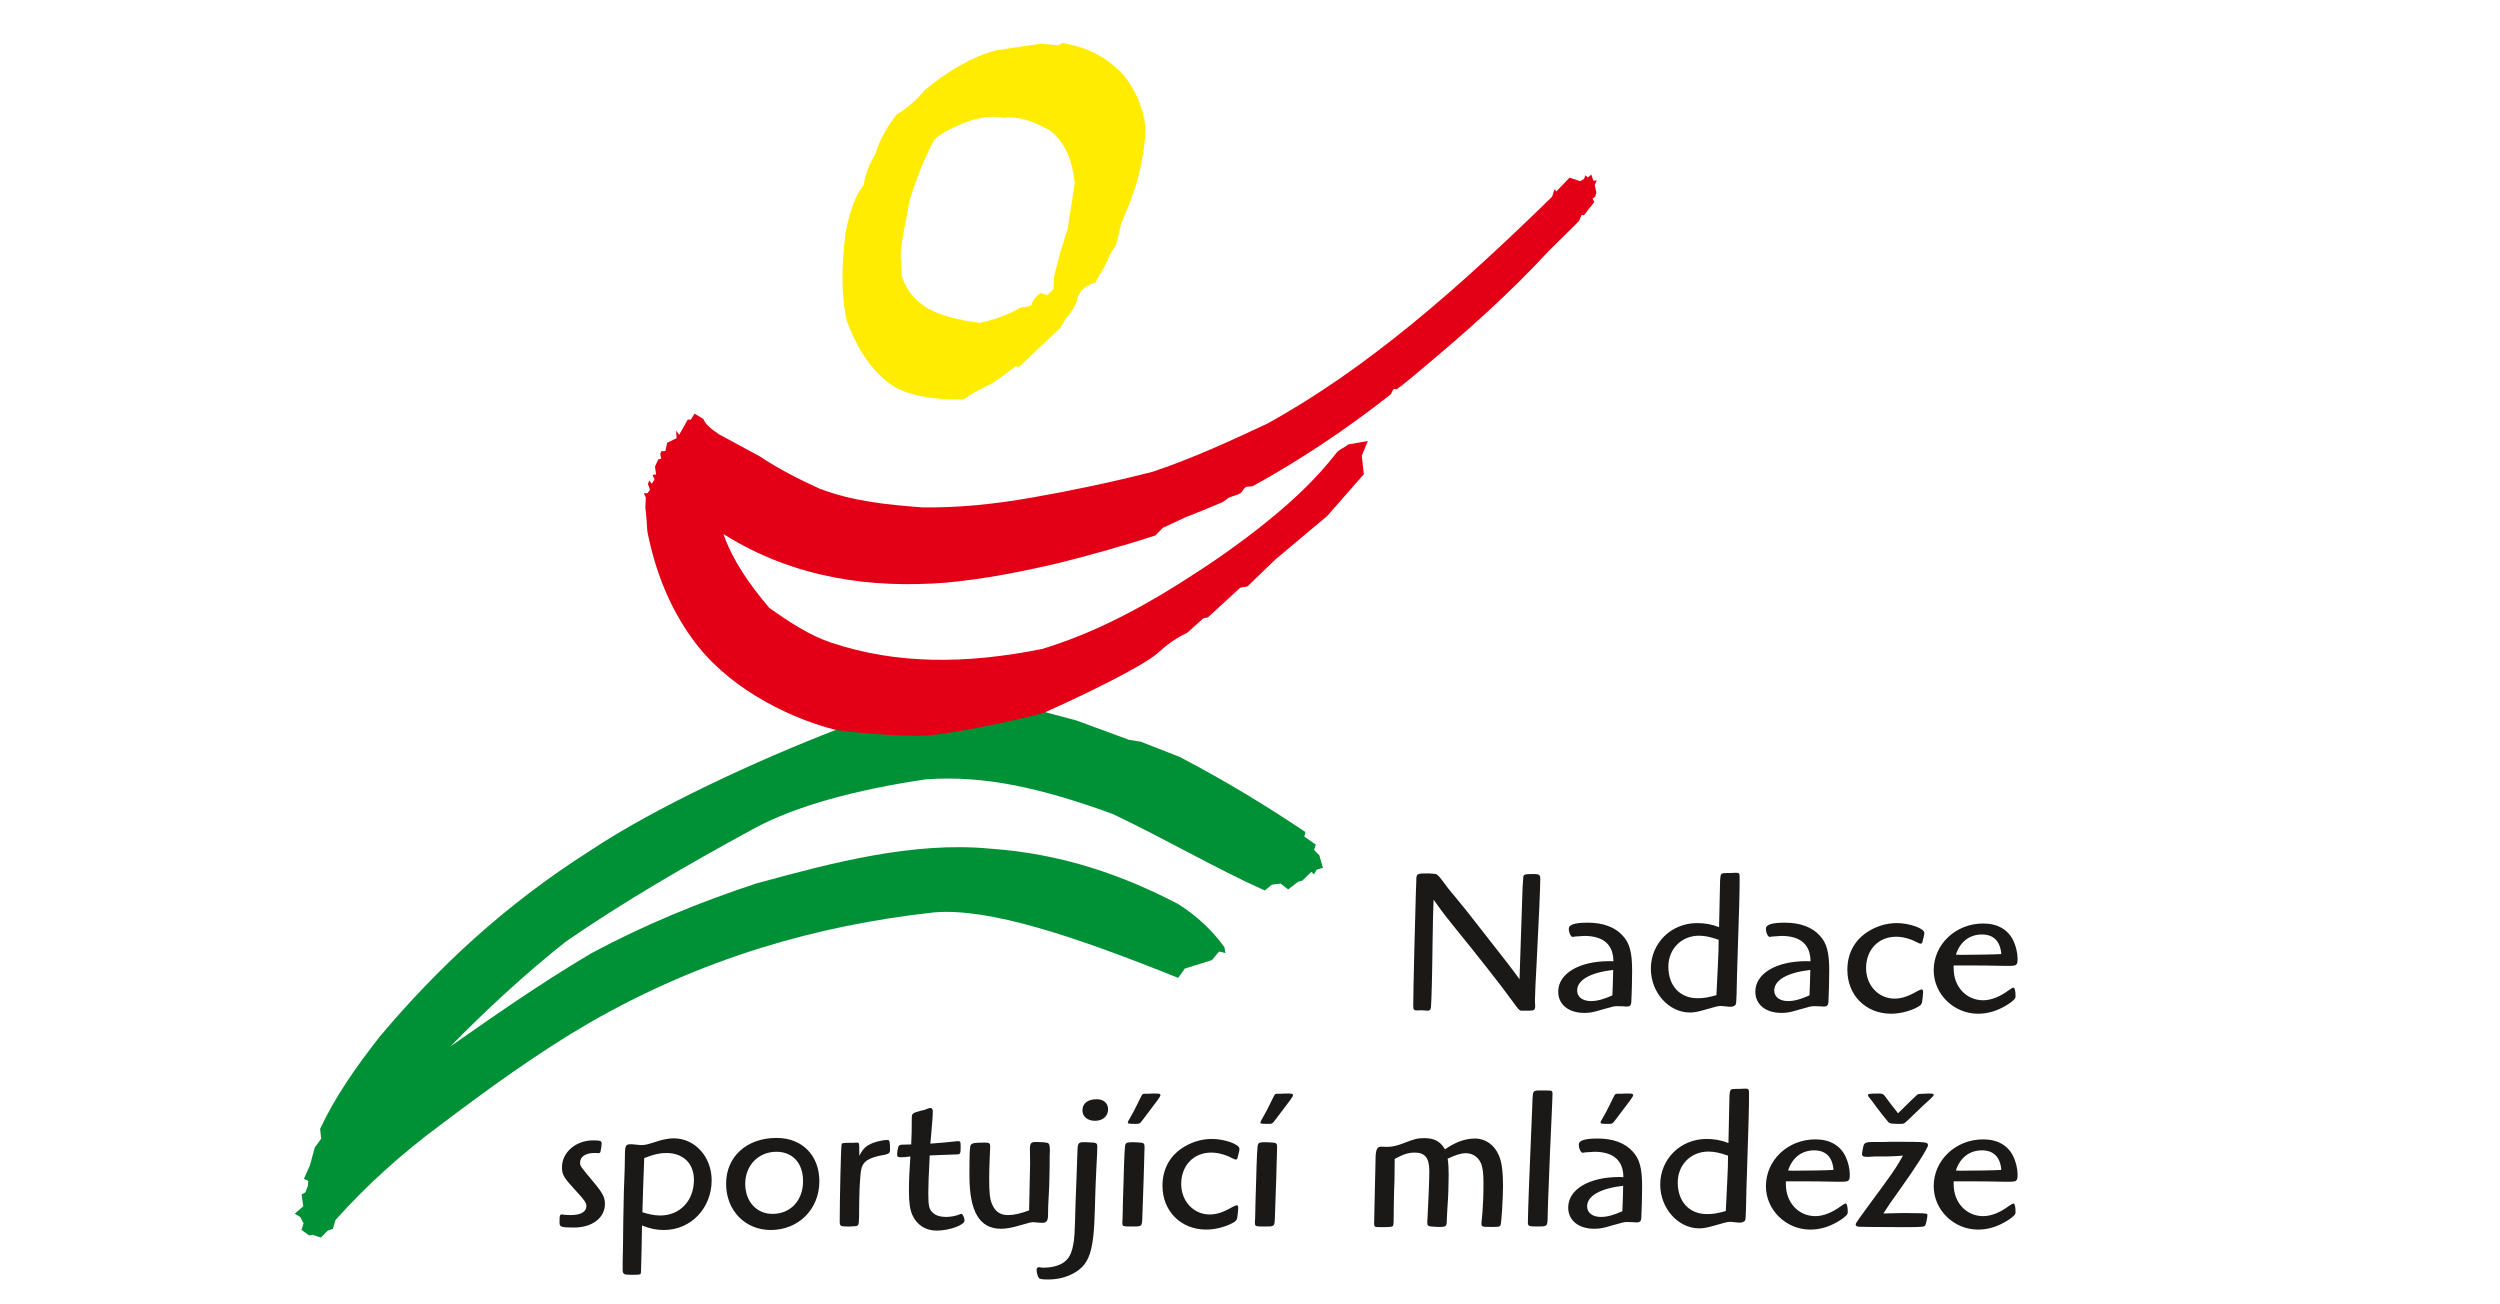 <?xml version="1.0" encoding="UTF-8" standalone="no"?>
<svg
   xmlns:dc="http://purl.org/dc/elements/1.1/"
   xmlns:cc="http://creativecommons.org/ns#"
   xmlns:rdf="http://www.w3.org/1999/02/22-rdf-syntax-ns#"
   xmlns:svg="http://www.w3.org/2000/svg"
   xmlns="http://www.w3.org/2000/svg"
   xmlns:sodipodi="http://sodipodi.sourceforge.net/DTD/sodipodi-0.dtd"
   xmlns:inkscape="http://www.inkscape.org/namespaces/inkscape"
   viewBox="0 0 643.011 335.329"
   id="svg18"
   height="335.329"
   width="643.011"
   version="1.1"
   sodipodi:docname="nsm.svg"
   inkscape:version="0.92.2 2405546, 2018-03-11">
  <sodipodi:namedview
     pagecolor="#ffffff"
     bordercolor="#666666"
     borderopacity="1"
     objecttolerance="10"
     gridtolerance="10"
     guidetolerance="10"
     inkscape:pageopacity="0"
     inkscape:pageshadow="2"
     inkscape:window-width="1665"
     inkscape:window-height="832"
     id="namedview14"
     showgrid="false"
     inkscape:zoom="1.1212869"
     inkscape:cx="255.88778"
     inkscape:cy="171.96973"
     inkscape:window-x="0"
     inkscape:window-y="0"
     inkscape:window-maximized="0"
     inkscape:current-layer="svg18" />
  <defs
     id="defs22" />
  <rect
     style="fill:#ffffff;fill-opacity:1;stroke:none;stroke-width:1.473;stroke-opacity:1"
     id="rect15"
     width="643.011"
     height="335.329"
     x="0"
     y="0" />
  <g
     inkscape:groupmode="layer"
     id="layer1"
     inkscape:label="Layer 1"
     transform="translate(75.806,11.019)">
    <g
       id="Layer1000"
       transform="translate(-76.074,-261.911)">
      <path
         id="path2"
         style="fill:#c5c7c8;fill-rule:evenodd"
         d="m 277.277,437.956 -1.271,-0.418"
         inkscape:connector-curvature="0" />
      <path
         id="path4"
         style="fill:#c5c7c8;fill-rule:evenodd"
         d="m 222.666,440.019 c -0.349,0.103 -0.699,0.207 -1.048,0.312"
         inkscape:connector-curvature="0" />
      <path
         id="path6"
         style="fill:#1b1918;fill-rule:evenodd"
         d="m 391.094,502.769 c -2.357,-3.247 -2.514,-3.457 -9.218,-11.993 -3.876,-4.976 -5.709,-7.28 -7.123,-8.956 -0.681,-0.838 -0.366,-0.419 -1.047,-1.257 -0.629,-0.733 -1.31,-1.571 -1.99,-2.567 -1.152,-1.519 -1.623,-2.095 -2.042,-2.252 -0.314,-0.105 -0.314,-0.105 -1.99,-0.209 -3.09,0 -3.143,0 -3.143,2.095 l -0.104,2.88 c -0.157,4.19 -0.681,25.611 -0.681,29.12 0,0.89 0.209,1.152 0.89,1.152 l 1.257,-0.052 1.415,0.105 c 0.576,0.061 0.943,-0.209 0.995,-0.838 0.157,-1.99 0.314,-7.699 0.419,-16.602 0.105,-6.494 0.105,-7.071 0.262,-11.104 1.519,2.148 2.252,3.195 5.29,6.966 6.128,7.542 12.308,15.398 14.507,18.488 2.252,3.09 2.252,3.09 2.881,3.09 h 0.471 c 0.681,0 1.1,0 1.519,0 1.205,0 1.466,-0.209 1.466,-1.257 0,-0.105 0,-0.367 -0.052,-0.786 v -1.047 c 0,-1.257 0.157,-4.295 0.419,-9.218 0.576,-11.051 0.943,-19.326 0.943,-21.735 0,-0.838 -0.367,-1.1 -1.519,-1.1 -2.776,0 -2.881,0.052 -2.881,1.309 l -0.157,2.2 z m 26.868,6.966 c 0.314,0.052 0.524,0.052 0.733,0.052 0.733,0 1.1,-0.314 1.153,-1.1 0.104,-1.938 0.209,-5.604 0.209,-8.118 0,-4.714 -0.628,-7.123 -2.461,-9.061 -1.938,-2.147 -5.028,-3.3 -8.904,-3.3 -3.352,0 -4.923,0.471 -4.923,1.572 0,0.995 0.524,2.095 0.995,2.095 0,0 0.314,-0.052 0.681,-0.105 1.414,-0.105 2.2,-0.157 2.304,-0.157 4.923,0 7.49,2.252 7.49,6.547 -0.471,-0.052 -0.786,-0.052 -1.047,-0.052 -7.804,0 -13.146,3.195 -13.146,7.856 0,3.3 2.671,5.456 6.704,5.456 1.362,0 2.305,-0.157 4.557,-0.847 2.881,-0.838 3.195,-0.89 3.823,-0.89 z m -2.776,-9.375 c -0.053,2.409 -0.105,4.557 -0.209,6.547 -2.2,0.995 -3.928,1.467 -5.5,1.467 -2.147,0 -3.561,-1.047 -3.561,-2.724 0,-2.671 3.352,-4.609 9.27,-5.29 z m 27.234,-10.999 c -1.885,-0.733 -3.614,-1.047 -5.656,-1.047 -6.652,0 -11.889,5.133 -11.889,11.732 0,6.128 4.609,11.269 10.056,11.269 1.1,0 2.147,-0.209 4.138,-0.794 2.304,-0.681 3.09,-0.89 3.823,-0.89 0.209,0 0.628,0.052 1.205,0.105 0.419,0.052 0.89,0.105 1.205,0.105 0.628,0 1.152,-0.209 1.362,-0.524 0.157,-0.262 0.209,-0.733 0.262,-2.828 l 0.105,-4.714 c 0.628,-19.535 0.681,-20.845 0.681,-25.244 0,-0.943 -0.157,-1.152 -0.734,-1.152 -0.105,0 -1.1,0 -1.518,0.052 h -0.995 c -1.624,0.052 -1.624,0.052 -1.78,1.78 z m -0.105,3.247 c 0,2.304 -0.052,3.247 -0.209,6.756 -0.209,4.347 -0.262,5.08 -0.367,7.49 -2.252,0.628 -3.3,0.786 -4.87,0.786 -4.505,0 -7.49,-3.195 -7.49,-8.118 0,-4.556 3.352,-7.961 7.908,-7.961 1.467,0 2.985,0.314 5.028,1.048 z m 26.345,17.126 c 0.314,0.052 0.524,0.052 0.733,0.052 0.733,0 1.1,-0.314 1.153,-1.1 0.104,-1.938 0.209,-5.604 0.209,-8.118 0,-4.714 -0.628,-7.123 -2.461,-9.061 -1.938,-2.147 -5.028,-3.3 -8.904,-3.3 -3.352,0 -4.923,0.471 -4.923,1.572 0,0.995 0.524,2.095 0.995,2.095 0,0 0.314,-0.052 0.681,-0.105 1.414,-0.105 2.2,-0.157 2.304,-0.157 4.923,0 7.49,2.252 7.49,6.547 -0.471,-0.052 -0.786,-0.052 -1.047,-0.052 -7.804,0 -13.146,3.195 -13.146,7.856 0,3.3 2.671,5.456 6.704,5.456 1.362,0 2.305,-0.157 4.557,-0.847 2.881,-0.838 3.195,-0.89 3.823,-0.89 z m -2.776,-9.375 c -0.053,2.409 -0.105,4.557 -0.21,6.547 -2.2,0.995 -3.928,1.467 -5.5,1.467 -2.147,0 -3.561,-1.047 -3.561,-2.724 0,-2.671 3.352,-4.609 9.27,-5.29 z m 22.259,-12.046 c -2.828,0 -5.552,0.89 -7.909,2.514 -3.142,2.199 -4.818,5.499 -4.818,9.532 0,6.547 4.766,11.269 11.26,11.269 1.99,0 4.347,-0.524 6.233,-1.423 1.309,-0.628 1.571,-0.89 1.728,-1.571 0.105,-0.419 0.262,-2.2 0.262,-2.619 0,-0.419 -0.105,-0.628 -0.366,-0.628 -0.209,0 -0.524,0.105 -1.1,0.419 -2.461,1.414 -4.137,1.938 -5.866,1.938 -4.137,0 -7.333,-3.404 -7.333,-7.856 0,-4.714 3.195,-8.066 7.699,-8.066 1.623,0 3.561,0.471 5.237,1.361 0.734,0.367 0.89,0.419 1.1,0.419 0.314,0 0.419,-0.105 0.576,-0.943 0.314,-1.047 0.367,-1.466 0.367,-1.833 0,-1.152 -3.876,-2.514 -7.071,-2.514 z m 14.612,10.894 h 4.347 c 1.938,0 6.232,0.052 8.432,0.105 h 1.624 c 1.78,0 2.043,-0.209 2.043,-1.833 0,-1.466 -0.419,-3.195 -1.048,-4.556 -1.361,-2.933 -4.085,-4.504 -7.803,-4.504 -7.07,0 -12.727,5.342 -12.727,12.046 0,6.127 5.185,11.164 11.417,11.164 2.619,0 5.133,-0.794 7.699,-2.418 1.414,-0.943 1.938,-1.466 1.938,-2.042 0,-1.362 -0.21,-2.252 -0.524,-2.252 -0.262,0 -0.366,0.105 -1.257,0.681 -2.252,1.675 -4.556,2.566 -6.547,2.566 -4.347,0 -7.594,-3.509 -7.594,-8.17 z m 12.256,-2.933 c -0.943,0.105 -7.489,0.21 -10.527,0.21 -0.157,0 -0.524,0 -1.152,-0.053 1.048,-3.3 3.509,-5.185 6.704,-5.185 2.985,0 4.714,1.728 4.976,5.028 z"
         inkscape:connector-curvature="0" />
      <path
         id="path8"
         style="fill:#1b1918;fill-rule:evenodd"
         d="m 154.917,546.032 c 0.052,-0.576 0.105,-0.943 0.105,-1.1 0,-0.576 -0.471,-0.733 -2.2,-0.733 -4.452,0 -8.014,3.09 -8.014,6.913 0,1.938 0.472,2.724 3.876,6.39 1.938,2.095 2.409,2.776 2.409,3.614 0,1.466 -1.467,2.304 -4.085,2.304 -0.629,0 -1.047,-0.052 -1.781,-0.105 -0.157,-0.052 -0.262,-0.052 -0.366,-0.052 -0.629,0 -0.681,0.157 -0.681,2.147 0,1.056 0.471,1.214 3.719,1.214 4.714,0 7.961,-2.523 7.961,-6.084 0,-1.728 -0.629,-2.881 -3.143,-5.866 -3.195,-3.823 -3.247,-3.876 -3.247,-4.766 0,-1.519 1.415,-2.461 3.719,-2.461 h 0.471 c 0.262,0.052 0.471,0.052 0.524,0.052 0.367,0 0.524,-0.157 0.576,-0.628 z m 6.023,5.5 -0.209,5.761 -0.157,7.751 c -0.052,5.77 -0.052,5.77 -0.157,10.484 v 1.833 c 0,1.257 0.262,1.414 2.095,1.414 2.567,0 2.567,0 2.619,-0.733 0.052,-0.786 0.262,-9.794 0.262,-11.951 2.147,0.847 3.666,1.161 5.657,1.161 6.913,0 12.256,-5.613 12.256,-12.788 0,-6.023 -4.295,-10.789 -9.742,-10.789 -1.047,0 -2.619,0.262 -3.614,0.576 -3.3,1.047 -3.666,1.152 -4.661,1.152 -0.314,0 -0.576,0 -0.89,-0.052 -1.571,-0.157 -1.571,-0.157 -1.938,-0.157 -1.257,0 -1.466,0.367 -1.466,2.933 z m 4.556,11.156 c 0.105,-3.98 0.262,-8.589 0.471,-13.932 2.41,-0.943 3.928,-1.309 5.657,-1.309 4.347,0 7.123,2.671 7.123,6.913 0,5.395 -3.614,9.166 -8.694,9.166 -1.309,0 -2.933,-0.314 -4.557,-0.838 z m 34.515,-19.117 c -7.699,0 -12.989,4.818 -12.989,11.784 0,6.861 4.871,11.898 11.47,11.898 7.175,0 12.517,-5.351 12.517,-12.526 0,-6.652 -4.399,-11.155 -10.998,-11.155 z m -0.053,3.561 c 4.19,0 6.861,2.933 6.861,7.542 0,4.976 -3.195,8.432 -7.856,8.432 -4.138,0 -7.018,-3.195 -7.018,-7.751 0,-4.713 3.404,-8.223 8.013,-8.223 z m 21.316,-0.009 c 0,-2.296 0,-2.349 -0.681,-2.349 h -0.314 c -0.157,0.053 -0.157,0.053 -0.471,0.053 h -1.257 c -1.728,0.052 -1.728,0.052 -1.833,0.471 -0.157,0.628 -0.471,14.019 -0.471,19.693 0,1.257 0.157,1.362 1.99,1.362 h 0.629 l 0.838,-0.052 c 1.414,-0.052 1.466,-0.105 1.519,-2.296 0.052,-6.302 0.105,-7.76 0.367,-10.946 0.209,-2.968 1.204,-4.007 4.609,-4.845 2.881,-0.515 2.986,-0.567 2.986,-1.772 0,-1.929 -0.105,-2.349 -0.681,-2.349 -1.048,0 -2.619,0.366 -3.771,0.786 -1.728,0.733 -2.461,1.414 -3.457,3.3 z m 18.383,-3.082 c 0.471,-5.447 0.524,-6.128 0.524,-7.28 0,-0.576 -0.209,-0.89 -0.576,-0.89 -0.21,0 -0.524,0.052 -0.891,0.209 -0.366,0.209 -0.838,0.367 -1.519,0.471 -2.252,0.628 -2.409,0.681 -2.409,1.99 0,2.619 -0.052,4.819 -0.157,6.704 -1.31,0.053 -1.519,0.053 -2.095,0.053 -0.839,0 -1.1,0.157 -1.257,0.681 -0.157,0.523 -0.262,1.361 -0.262,1.885 0,0.524 0.209,0.681 0.995,0.681 0.681,0 1.257,-0.052 2.409,-0.209 -0.262,3.666 -0.367,6.232 -0.367,8.851 0,3.038 0.262,4.766 0.838,6.128 1.152,2.619 3.404,4.094 6.285,4.094 3.247,0 7.175,-1.423 7.175,-2.575 0,-0.681 -0.471,-1.728 -0.785,-1.728 -0.105,0 -0.262,0.053 -0.419,0.105 -0.995,0.419 -2.357,0.681 -3.614,0.681 -1.414,0 -2.566,-0.366 -3.3,-1.047 -0.995,-0.891 -1.204,-1.728 -1.204,-5.133 0,-1.99 0.105,-4.505 0.366,-9.637 1.047,-0.052 1.047,-0.052 2.566,-0.105 1.519,-0.052 2.986,-0.105 4.4,-0.157 0.89,0 0.995,-0.209 0.995,-1.886 0,-1.414 -0.053,-1.519 -0.629,-1.519 -0.157,0 -0.471,0 -0.733,0.052 -2.409,0.262 -3.038,0.314 -6.442,0.577 z m 25.297,18.174 c -2.304,0.838 -3.928,1.205 -5.447,1.205 -1.99,0 -3.3,-0.943 -4.085,-2.828 -0.576,-1.309 -0.733,-2.933 -0.733,-6.599 0,-1.519 0.052,-2.985 0.105,-4.399 0.105,-2.724 0.157,-3.719 0.157,-3.928 0,-0.681 -0.262,-0.891 -1.309,-0.891 -2.671,0 -3.3,0.105 -3.666,0.576 -0.314,0.471 -0.366,2.086 -0.366,7.987 0,9.192 2.619,13.6 8.118,13.6 1.257,0 2.828,-0.262 4.766,-0.847 2.881,-0.838 2.881,-0.838 3.719,-0.838 0.262,0 0.629,0.052 1.1,0.105 l 1.047,0.052 c 1.1,0 1.518,-0.576 1.466,-2.252 l 0.052,-2.244 0.262,-5.272 0.105,-5.124 v -2.191 c 0.052,-0.785 0.052,-1.309 0.052,-1.457 0,-1.257 -0.105,-1.676 -0.419,-1.938 -0.262,-0.209 -1.675,-0.314 -3.3,-0.314 -1.1,0 -1.414,0.367 -1.414,1.728 l 0.052,3.719 z m 14.194,-17.545 c -1.624,0 -1.728,0.157 -1.781,3.038 l -0.209,5.918 -0.262,6.913 c -0.209,7.865 -0.262,9.017 -0.628,10.693 -0.471,2.357 -1.205,3.562 -2.619,4.504 -1.318,0.786 -2.942,1.205 -5.037,1.205 -0.314,0 -0.366,0 -0.89,-0.105 h -0.314 c -0.314,0 -0.524,0.262 -0.524,0.733 0,0.576 0.262,1.519 0.524,1.938 0.262,0.367 0.681,0.472 2.514,0.472 2.304,0 4.46,-0.524 6.346,-1.519 4.19,-2.252 5.342,-5.552 5.604,-16.559 0.105,-3.876 0.209,-7.333 0.366,-10.108 0.209,-3.98 0.262,-5.185 0.262,-5.971 0,-0.943 -0.262,-1.047 -1.885,-1.1 l -0.943,-0.052 z m 3.247,-11.051 c -2.357,0 -3.719,1.047 -3.719,2.881 0,1.571 1.309,2.671 3.247,2.671 1.99,0 3.352,-1.205 3.352,-2.985 0,-1.519 -1.152,-2.567 -2.88,-2.567 z m 6.599,30.744 c -0.052,0.366 -0.052,0.734 -0.052,0.891 0,1.1 0,1.1 2.671,1.1 2.357,0 2.357,0 2.462,-2.2 0.157,-4.329 0.576,-16.454 0.576,-18.174 0,-0.734 -0.105,-0.995 -0.471,-1.1 -0.314,-0.105 -1.571,-0.209 -2.462,-0.209 -1.467,0 -1.781,0.105 -1.99,0.576 -0.157,0.367 -0.314,2.925 -0.471,9.349 l -0.158,5.124 z m 5.814,-32.158 c -0.628,0 -0.681,0.052 -0.995,0.628 -1.728,3.562 -2.147,4.295 -2.776,5.395 -0.576,0.995 -0.681,1.152 -0.681,1.362 0,0.314 0.209,0.367 1.99,0.367 1.047,0 1.1,-0.052 1.885,-1.1 4.033,-5.29 4.505,-5.918 4.505,-6.285 0,-0.314 -0.262,-0.419 -1.1,-0.419 h -0.943 l -0.995,0.052 z m 17.179,11.627 c -2.829,0 -5.552,0.89 -7.909,2.514 -3.142,2.199 -4.818,5.499 -4.818,9.532 0,6.547 4.766,11.269 11.261,11.269 1.99,0 4.347,-0.524 6.232,-1.423 1.309,-0.628 1.572,-0.89 1.728,-1.571 0.105,-0.419 0.262,-2.2 0.262,-2.619 0,-0.419 -0.105,-0.628 -0.366,-0.628 -0.21,0 -0.524,0.105 -1.1,0.419 -2.461,1.414 -4.137,1.938 -5.866,1.938 -4.138,0 -7.333,-3.404 -7.333,-7.856 0,-4.714 3.195,-8.066 7.699,-8.066 1.624,0 3.561,0.471 5.238,1.362 0.733,0.367 0.89,0.419 1.1,0.419 0.314,0 0.419,-0.105 0.576,-0.943 0.314,-1.047 0.366,-1.466 0.366,-1.833 0,-1.152 -3.876,-2.514 -7.07,-2.514 z m 11.103,20.53 c -0.052,0.366 -0.052,0.734 -0.052,0.891 0,1.1 0,1.1 2.671,1.1 2.357,0 2.357,0 2.462,-2.2 0.157,-4.329 0.576,-16.454 0.576,-18.174 0,-0.734 -0.105,-0.995 -0.471,-1.1 -0.314,-0.105 -1.571,-0.209 -2.462,-0.209 -1.467,0 -1.78,0.105 -1.99,0.576 -0.157,0.367 -0.314,2.925 -0.471,9.349 l -0.157,5.124 z m 5.814,-32.158 c -0.628,0 -0.681,0.052 -0.995,0.628 -1.728,3.562 -2.147,4.295 -2.776,5.395 -0.576,0.995 -0.681,1.152 -0.681,1.362 0,0.314 0.209,0.367 1.99,0.367 1.047,0 1.1,-0.052 1.885,-1.1 4.033,-5.29 4.505,-5.918 4.505,-6.285 0,-0.314 -0.262,-0.419 -1.1,-0.419 h -0.943 l -0.995,0.052 z m 24.794,33.415 c 0,0.794 0.157,0.899 1.466,0.899 h 1.153 c 0.681,0 1.571,-0.052 1.78,-0.105 0.576,-0.113 0.629,-0.27 0.629,-2.261 0,-2.252 0.052,-4.556 0.105,-6.861 0.105,-2.304 0.105,-2.304 0.157,-8.327 2.357,-1.257 3.509,-1.624 5.185,-1.624 2.619,0 3.718,1.414 3.718,4.766 0,2.252 -0.262,8.432 -0.471,12.203 -0.052,0.366 -0.052,0.786 -0.052,0.995 0,0.785 0.209,0.995 1.047,1.048 0.471,0.061 1.728,0.113 2.095,0.113 1.781,0 1.886,-0.166 1.886,-2.051 l 0.157,-2.933 c 0.21,-2.724 0.314,-6.075 0.314,-8.38 0,-1.885 -0.052,-2.724 -0.262,-4.19 2.095,-0.995 3.404,-1.415 4.713,-1.415 1.623,0 3.038,0.89 3.771,2.409 0.524,1.152 0.733,2.567 0.733,5.185 0,3.09 -0.105,5.604 -0.262,7.594 -0.262,2.461 -0.262,2.461 -0.262,2.723 0,1.056 0,1.056 2.881,1.056 1.571,0 1.833,-0.052 2.043,-0.48 0.209,-0.472 0.629,-6.809 0.629,-10.056 0,-3.561 -0.314,-6.18 -1.047,-7.803 -1.1,-2.724 -3.457,-4.4 -6.128,-4.4 -2.567,0 -5.028,0.891 -7.751,2.776 -1.205,-2.043 -2.724,-2.88 -5.342,-2.88 -1.676,0 -2.514,0.209 -5.185,1.257 -1.885,0.733 -3.037,0.995 -4.452,0.995 -0.262,0 -0.262,0 -1.361,-0.053 -1.1,-0.052 -1.519,0.734 -1.519,3.247 -0.157,6.075 -0.262,11.418 -0.366,16.184 z m 44.728,-5.333 c 0.366,-10.3 0.681,-16.995 1.047,-25.053 0.052,-1.667 0.105,-2.453 0.105,-2.977 0,-0.838 -0.105,-0.89 -1.781,-0.89 h -0.628 -0.838 c -1.676,0 -1.78,0.105 -1.885,1.938 l -0.105,2.82 c -0.576,13.128 -1.1,26.72 -1.1,29.233 0,0.89 0.262,0.995 2.462,0.995 2.514,0 2.566,-0.052 2.619,-2.147 z m 22.102,4.967 c 0.314,0.052 0.524,0.052 0.733,0.052 0.733,0 1.1,-0.314 1.153,-1.1 0.104,-1.938 0.209,-5.604 0.209,-8.118 0,-4.714 -0.628,-7.123 -2.461,-9.061 -1.938,-2.147 -5.028,-3.3 -8.904,-3.3 -3.352,0 -4.923,0.471 -4.923,1.571 0,0.995 0.524,2.095 0.995,2.095 0,0 0.314,-0.052 0.681,-0.105 1.414,-0.105 2.199,-0.157 2.304,-0.157 4.923,0 7.49,2.252 7.49,6.547 -0.471,-0.052 -0.786,-0.052 -1.047,-0.052 -7.804,0 -13.146,3.195 -13.146,7.856 0,3.3 2.671,5.455 6.704,5.455 1.362,0 2.305,-0.157 4.557,-0.847 2.881,-0.838 3.195,-0.89 3.823,-0.89 z m -2.776,-9.375 c -0.053,2.409 -0.105,4.557 -0.21,6.547 -2.2,0.995 -3.928,1.467 -5.5,1.467 -2.147,0 -3.562,-1.047 -3.562,-2.724 0,-2.671 3.352,-4.609 9.271,-5.29 z m -1.362,-23.673 c -0.629,0 -0.681,0.052 -0.995,0.628 -1.728,3.562 -2.147,4.295 -2.776,5.395 -0.577,0.995 -0.681,1.152 -0.681,1.362 0,0.314 0.209,0.367 1.99,0.367 1.047,0 1.1,-0.052 1.886,-1.1 4.033,-5.29 4.504,-5.918 4.504,-6.285 0,-0.314 -0.262,-0.419 -1.1,-0.419 h -0.943 l -0.995,0.052 z m 28.439,12.675 c -1.885,-0.733 -3.614,-1.047 -5.656,-1.047 -6.652,0 -11.889,5.133 -11.889,11.732 0,6.128 4.609,11.269 10.056,11.269 1.1,0 2.148,-0.209 4.138,-0.794 2.304,-0.681 3.09,-0.89 3.823,-0.89 0.21,0 0.629,0.052 1.205,0.105 0.419,0.052 0.89,0.105 1.205,0.105 0.628,0 1.152,-0.209 1.362,-0.524 0.157,-0.262 0.209,-0.733 0.262,-2.828 l 0.105,-4.714 c 0.628,-19.535 0.681,-20.845 0.681,-25.244 0,-0.943 -0.157,-1.152 -0.734,-1.152 -0.104,0 -1.099,0 -1.518,0.052 h -0.995 C 445.248,531 445.248,531 445.091,532.728 Z m -0.105,3.247 c 0,2.304 -0.052,3.247 -0.209,6.756 -0.209,4.347 -0.262,5.081 -0.367,7.49 -2.252,0.628 -3.3,0.786 -4.87,0.786 -4.505,0 -7.49,-3.195 -7.49,-8.118 0,-4.556 3.352,-7.961 7.908,-7.961 1.467,0 2.985,0.314 5.028,1.048 z m 14.874,6.599 h 4.347 c 1.938,0 6.232,0.052 8.432,0.105 h 1.624 c 1.78,0 2.043,-0.209 2.043,-1.833 0,-1.466 -0.419,-3.195 -1.048,-4.556 -1.361,-2.933 -4.085,-4.504 -7.803,-4.504 -7.071,0 -12.727,5.342 -12.727,12.046 0,6.127 5.185,11.164 11.417,11.164 2.619,0 5.133,-0.794 7.699,-2.418 1.414,-0.943 1.938,-1.466 1.938,-2.042 0,-1.362 -0.21,-2.252 -0.524,-2.252 -0.262,0 -0.366,0.105 -1.257,0.681 -2.252,1.675 -4.556,2.566 -6.547,2.566 -4.347,0 -7.594,-3.509 -7.594,-8.17 z m 12.256,-2.933 c -0.943,0.105 -7.489,0.21 -10.527,0.21 -0.157,0 -0.524,0 -1.152,-0.053 1.048,-3.3 3.509,-5.185 6.704,-5.185 2.986,0 4.714,1.728 4.976,5.028 z m 10.475,-7.175 c -1.938,-0.053 -2.567,0.157 -2.776,0.995 -0.105,0.314 -0.367,1.833 -0.367,2.043 0,0.628 0.314,0.785 1.414,0.785 h 0.314 l 1.519,-0.105 h 3.195 c 1.781,-0.052 2.671,-0.105 4.085,-0.209 -1.361,2.461 -2.147,3.666 -5.028,7.646 -7.131,9.689 -7.131,9.689 -7.131,10.108 0,0.314 0.375,0.532 1.004,0.532 l 2.305,0.052 8.851,0.052 c 5.133,0 5.552,-0.052 5.761,-0.532 0.209,-0.419 0.524,-1.938 0.524,-2.567 0,-0.366 -0.053,-0.366 -1.415,-0.471 l -3.928,-0.052 c -1.047,0 -2.357,0 -5.971,0.105 1.152,-1.833 1.571,-2.461 4.243,-6.18 3.98,-5.552 7.228,-10.685 7.228,-11.366 0,-0.838 -0.628,-0.89 -7.856,-0.89 -1.414,0 -2.671,0 -3.771,0.053 z m -1.1,-11.208 0.576,0.734 c 1.1,1.571 3.823,5.028 4.137,5.342 0.419,0.419 0.838,0.471 3.247,0.471 0.838,0 0.838,0 3.038,-2.147 l 2.514,-2.409 c 0.628,-0.576 1.257,-1.152 1.938,-1.781 0.681,-0.628 0.943,-0.943 0.943,-1.152 0,-0.262 -0.209,-0.314 -1.414,-0.314 -1.1,0 -2.462,0.105 -2.724,0.209 -0.157,0.105 -1.833,1.676 -5.028,4.871 -1.257,-1.571 -2.881,-3.666 -3.247,-4.242 -0.471,-0.681 -0.734,-0.838 -1.623,-0.838 -2.357,0 -2.881,0.052 -2.881,0.419 0,0.105 0.105,0.314 0.262,0.524 z m 21.526,21.317 h 4.347 c 1.938,0 6.232,0.052 8.432,0.105 h 1.624 c 1.78,0 2.043,-0.209 2.043,-1.833 0,-1.466 -0.419,-3.195 -1.048,-4.556 -1.361,-2.933 -4.085,-4.504 -7.803,-4.504 -7.07,0 -12.727,5.342 -12.727,12.046 0,6.127 5.185,11.164 11.417,11.164 2.619,0 5.133,-0.794 7.699,-2.418 1.414,-0.943 1.938,-1.466 1.938,-2.042 0,-1.362 -0.21,-2.252 -0.524,-2.252 -0.262,0 -0.366,0.105 -1.257,0.681 -2.252,1.675 -4.556,2.566 -6.547,2.566 -4.347,0 -7.594,-3.509 -7.594,-8.17 z m 12.256,-2.933 c -0.943,0.105 -7.489,0.21 -10.527,0.21 -0.157,0 -0.524,0 -1.152,-0.053 1.048,-3.3 3.509,-5.185 6.704,-5.185 2.985,0 4.714,1.728 4.976,5.028 z"
         inkscape:connector-curvature="0" />
      <g
         id="Layer1001">
        <path
           id="path10"
           style="fill:#ffec00;fill-rule:evenodd"
           d="m 256.351,263.854 11.609,-1.746 4.424,0.451 1.223,-0.648 2.633,0.621 c 5.983,1.435 10.034,4.391 13.287,7.978 3.059,3.991 4.857,8.415 5.392,13.271 -0.236,7.018 -1.914,14.284 -4.839,21.214 l -1.109,2.621 -0.371,0.902 -1.264,5.396 c -0.652,1.029 -1.558,2.156 -1.977,3.367 -0.8,2.313 -2.327,4.069 -3.304,6.281 -2.332,0.636 -3.873,1.88 -4.622,3.735 -0.122,1.719 -1.573,3.809 -3.036,5.548 l -1.406,2.364 -10.729,10.124 -0.735,-0.237 -4.141,3.066 -2.034,1.362 c -3.364,1.785 -4.388,2.041 -7.261,4.094 -6.639,0.132 -12.863,-0.599 -17.558,-3.099 -5.751,-3.552 -9.631,-9.561 -12.466,-17.061 -1.381,-6.002 -1.425,-13.595 -0.36,-22.504 1.118,-5.752 2.604,-10.063 4.625,-12.269 0.484,-3.003 1.587,-5.726 3.112,-8.257 0.996,-3.466 2.908,-6.815 5.445,-10.084 2.802,-1.721 5.207,-3.811 7.213,-6.269 6.021,-5.015 12.1,-8.526 18.248,-10.221 z m -8.304,18.711 c -3.496,1.474 -6.273,2.92 -7.469,4.305 -2.408,4.391 -4.505,9.61 -6.344,15.514 -0.776,4.803 -2.123,9.725 -2.329,14.411 l 0.238,2.682 0.051,2.375 c 2.562,7.892 9.254,10.638 20.008,12.076 3.684,-0.743 7.158,-1.957 10.603,-3.937 0.936,-0.218 1.791,-0.05 2.808,-0.654 0.238,-1.129 0.992,-2.149 2.262,-3.062 l 1.805,0.525 1.54,-1.543 0.182,-3.385 1.611,-6.197 1.312,-4.204 0.549,-1.654 1.833,-11.851 c -0.612,-5.437 -2.212,-10.389 -6.577,-13.635 -3.588,-1.874 -7.106,-3.606 -11.627,-3.142 l -2.488,-0.268 c -2.676,0.037 -5.332,0.585 -7.969,1.643 z"
           inkscape:connector-curvature="0" />
        <path
           id="path12"
           style="fill:#009035;fill-rule:evenodd"
           d="m 242.141,433.492 c -6.365,1.024 -22.256,3.346 -26.366,4.93 -20.947,8.075 -47.342,20.3 -63.903,31.391 -21.878,13.909 -39.2,30.168 -53.966,47.745 -6.14,7.815 -11.603,15.688 -15.309,23.713 l 0.283,2.487 -1.636,2.252 -1.243,4.541 -1.569,3.547 1.12,0.52 -0.093,1.274 -0.641,1.67 -0.983,0.565 0.439,3.032 -2.2,1.892 1.43,0.879 0.849,1.631 -0.55,1.652 1.976,1.448 0.858,-0.196 2.148,0.751 1.779,-1.822 1.325,-0.422 0.634,-2.246 c 7.961,-8.91 17.009,-17.105 27.146,-24.583 11.855,-8.933 24.481,-18.2 38.17,-26.162 28.755,-16.536 58.393,-25.089 88.638,-28.414 14.134,-1.224 36.11,6.1 62.826,16.841 l 1.715,-2.393 6.96,-2.175 1.853,-2.213 1.628,0.394 -0.273,-1.506 c -3.017,-4.203 -6.906,-7.927 -11.847,-11.073 -14.409,-7.547 -30.132,-12.993 -48.308,-14.265 -19.836,-1.894 -40.419,3.523 -60.254,8.954 -14.491,4.764 -28.675,10.581 -42.412,17.937 -14.238,8.461 -26.206,16.978 -36.241,23.967 8.385,-8.583 18.771,-18.348 29.77,-27.031 14.841,-10.216 31.027,-19.622 48.195,-28.945 10.787,-5.883 26.246,-10.021 44.157,-12.697 15.189,-1.153 30.069,2.28 48.177,8.876 13.038,6.157 27.387,14.475 39.162,19.699 l 1.803,-1.502 2.253,-0.282 1.953,1.506 2.642,-2.038 0.962,-0.201 2.395,-2.314 0.617,0.711 0.682,-1.22 1.637,-0.51 -0.921,-3.203 -1.356,-1.385 0.454,-1.362 -2.943,-2.049 0.262,-1.198 c -10.086,-6.766 -20.652,-13.225 -32.431,-19.352 l -9.914,-3.873 -3.003,-0.476 -13.512,-4.976 -8.673,-2.315 z"
           inkscape:connector-curvature="0" />
        <path
           id="path14"
           style="fill:#e30016;fill-rule:evenodd"
           d="m 238.856,440.061 c 9.27,-0.749 28.899,-5.389 30.099,-5.923 9.776,-4.347 24.875,-11.678 28.961,-15.166 1.626,-1.388 3.485,-3.277 7.745,-5.362 l 4.097,-3.679 1.2,-0.252 8.309,-7.631 1.845,-0.323 7.173,-6.916 13.355,-11.206 9.408,-10.742 -0.521,-4.732 1.551,-3.793 -5.058,0.873 c -0.757,0.758 -2.257,1.207 -2.914,2.049 -5.54,7.098 -11.281,12.339 -17.45,17.375 -7.81,6.375 -15.531,11.609 -22.927,16.267 -12.325,7.764 -23.991,13.48 -35.467,16.917 -19.561,3.914 -37.39,4.002 -54.267,-1.656 -5.521,-1.851 -10.65,-5.228 -15.841,-8.903 -5.315,-6.25 -9.482,-12.341 -11.811,-19.005 18.384,11.544 38.192,13.963 57.164,12.508 9.904,-0.896 19.604,-2.838 29.156,-5.07 8.279,-2.08 16.549,-4.402 24.805,-7.08 l 1.847,-1.94 5.752,-2.676 5.569,-2.237 4.083,-1.718 c 0.687,-0.347 1.036,-0.862 1.721,-1.175 0.882,-0.403 2.097,-0.612 2.924,-1.167 0.49,-0.329 0.776,-1.208 1.293,-1.488 0.579,-0.314 1.466,-0.069 2.043,-0.387 12.17,-6.721 23.867,-14.535 35.118,-23.373 0.513,-0.403 0.444,-1.073 0.955,-1.481 0.277,-0.221 0.493,0.233 0.786,0.018 2.049,-1.504 4.489,-3.559 6.4,-5.175 11.402,-9.542 22.535,-19.384 32.647,-30.359 l 7.786,-7.696 0.693,-1.611 0.574,0.114 1.654,-2.124 1.036,-1.26 -0.471,-0.892 0.696,-0.512 0.291,-1.021 -0.409,-1.922 0.501,-1.299 -0.841,0.183 -0.557,-1.616 -0.892,0.754 -0.608,-0.557 -0.385,0.913 -0.487,0.293 -0.487,0.293 -2.74,-0.913 c -0.475,0.5 -0.95,0.999 -1.425,1.496 -0.64,0.669 -1.282,1.337 -1.923,2 -0.273,0.282 -0.178,-0.701 -0.451,-0.42 -0.365,0.378 -0.441,1.588 -0.816,1.956 -23.776,23.231 -47.316,44.049 -73.235,58.292 -9.589,4.491 -19.086,8.881 -29.394,12.332 -10.115,2.588 -20.536,4.799 -30.972,6.623 -9.617,1.704 -19.051,2.665 -28.22,2.54 -8.969,-0.68 -17.965,-1.56 -26.516,-4.846 -5.316,-2.445 -10.526,-5.063 -15.354,-8.303 l -10.345,-5.595 c -1.74,-1.205 -3.442,-2.282 -4.167,-4.044 l -2.248,-1.334 -0.941,1.564 -0.786,-0.039 -2.218,3.945 -0.786,-1.114 0.127,1.967 -2.437,1.187 -0.444,2.127 -1.02,0.014 -0.289,0.683 0.206,1.28 -0.728,0.146 -0.848,1.855 0.29,2.034 -0.917,0.107 0.496,1.137 -0.667,1.157 -0.691,-0.869 -0.316,0.956 0.52,1.464 -0.638,0.858 -0.944,0.021 0.511,1.08 -0.118,2.508 0.321,3.313 0.197,2.938 c 2.025,10.23 5.71,19.481 11.471,27.447 8.466,12.052 23.767,20.181 36.745,23.532 1.342,0.346 16.842,1.966 23.862,1.488 z"
           inkscape:connector-curvature="0" />
      </g>
    </g>
  </g>
</svg>
